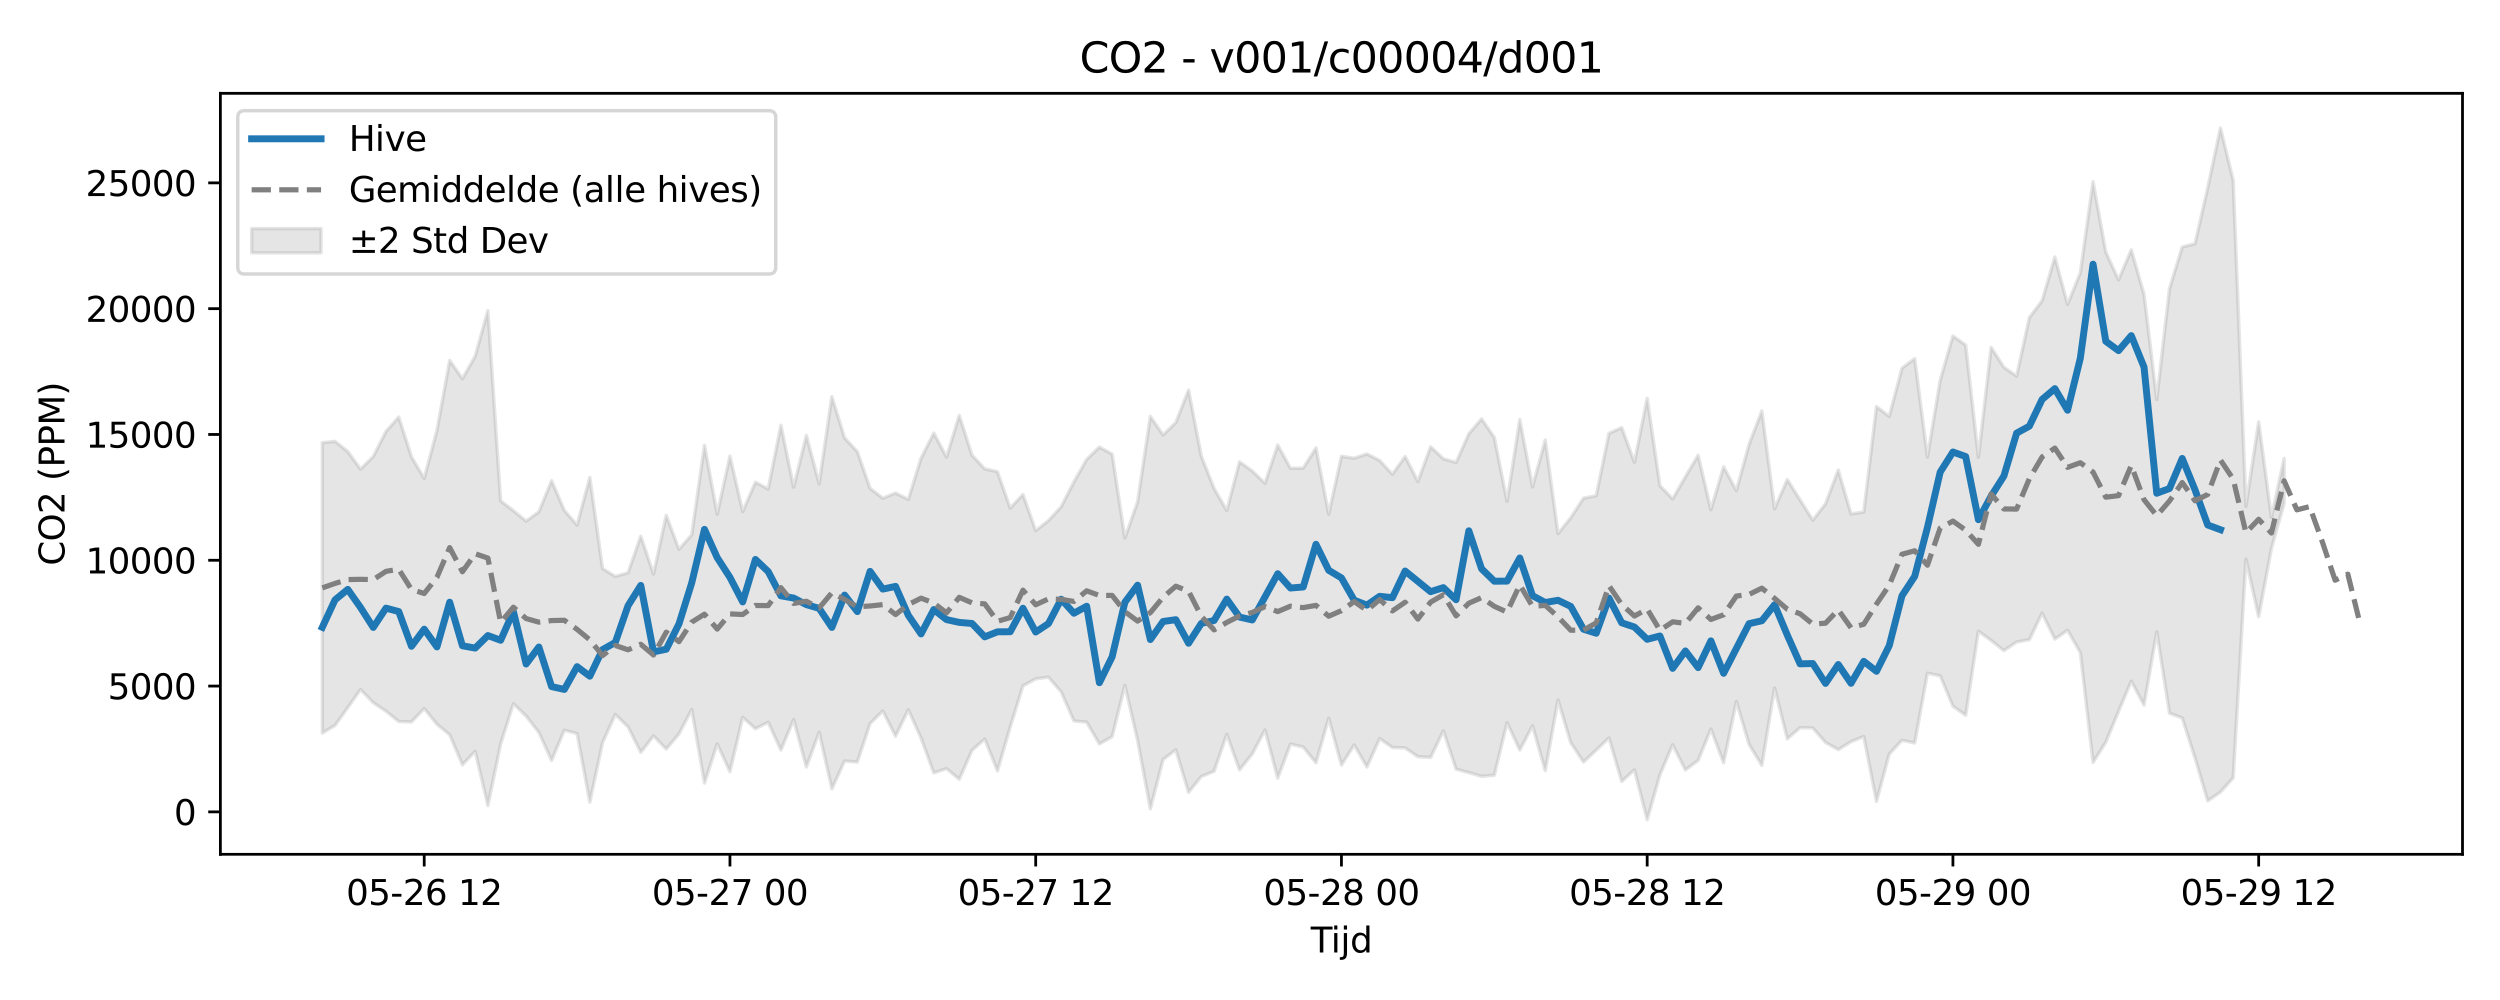 <?xml version="1.0" encoding="utf-8" standalone="no"?>
<!DOCTYPE svg PUBLIC "-//W3C//DTD SVG 1.1//EN"
  "http://www.w3.org/Graphics/SVG/1.1/DTD/svg11.dtd">
<svg xmlns:xlink="http://www.w3.org/1999/xlink" width="720pt" height="288pt" viewBox="0 0 720 288" xmlns="http://www.w3.org/2000/svg" version="1.1">
 <defs>
  <style type="text/css">*{stroke-linejoin: round; stroke-linecap: butt}</style>
 </defs>
 <g id="figure_1">
  <g id="patch_1">
   <path d="M 0 288 
L 720 288 
L 720 0 
L 0 0 
z
" style="fill: #ffffff"/>
  </g>
  <g id="axes_1">
   <g id="patch_2">
    <path d="M 63.47 246.04 
L 709.2 246.04 
L 709.2 26.88 
L 63.47 26.88 
z
" style="fill: #ffffff"/>
   </g>
   <g id="FillBetweenPolyCollection_1">
    <defs>
     <path id="macf86659dc" d="M 92.821 -160.504 
L 92.821 -76.866 
L 96.49 -79.073 
L 100.159 -84.203 
L 103.828 -89.426 
L 107.497 -85.618 
L 111.166 -83.161 
L 114.835 -80.214 
L 118.504 -80.075 
L 122.173 -83.931 
L 125.842 -79.407 
L 129.511 -76.385 
L 133.179 -67.744 
L 136.848 -71.621 
L 140.517 -55.998 
L 144.186 -73.735 
L 147.855 -85.329 
L 151.524 -81.777 
L 155.193 -77.055 
L 158.862 -68.984 
L 162.531 -77.717 
L 166.2 -76.731 
L 169.869 -56.968 
L 173.538 -74.131 
L 177.207 -82.24 
L 180.875 -78.672 
L 184.544 -71.319 
L 188.213 -76.038 
L 191.882 -72.275 
L 195.551 -76.63 
L 199.22 -83.648 
L 202.889 -62.481 
L 206.558 -73.744 
L 210.227 -65.761 
L 213.896 -81.395 
L 217.565 -78.127 
L 221.234 -79.989 
L 224.903 -71.97 
L 228.571 -80.748 
L 232.24 -67.087 
L 235.909 -77.134 
L 239.578 -60.811 
L 243.247 -68.826 
L 246.916 -68.547 
L 250.585 -79.603 
L 254.254 -83.236 
L 257.923 -75.992 
L 261.592 -83.605 
L 265.261 -75.434 
L 268.93 -65.407 
L 272.598 -66.646 
L 276.267 -63.563 
L 279.936 -71.891 
L 283.605 -75.162 
L 287.274 -65.979 
L 290.943 -78.625 
L 294.612 -90.482 
L 298.281 -92.487 
L 301.95 -92.975 
L 305.619 -88.733 
L 309.288 -80.371 
L 312.957 -80.02 
L 316.626 -73.746 
L 320.294 -75.838 
L 323.963 -90.632 
L 327.632 -74.765 
L 331.301 -55.061 
L 334.97 -69.261 
L 338.639 -72.045 
L 342.308 -59.805 
L 345.977 -64.376 
L 349.646 -65.855 
L 353.315 -76.521 
L 356.984 -66.257 
L 360.653 -70.866 
L 364.321 -77.76 
L 367.99 -63.895 
L 371.659 -73.725 
L 375.328 -72.844 
L 378.997 -68.309 
L 382.666 -81.159 
L 386.335 -67.657 
L 390.004 -73.457 
L 393.673 -67.117 
L 397.342 -75.273 
L 401.011 -72.723 
L 404.68 -72.594 
L 408.349 -70.07 
L 412.017 -69.862 
L 415.686 -77.519 
L 419.355 -66.487 
L 423.024 -65.489 
L 426.693 -64.407 
L 430.362 -64.742 
L 434.031 -79.873 
L 437.7 -71.979 
L 441.369 -78.955 
L 445.038 -66.04 
L 448.707 -86.386 
L 452.376 -74.104 
L 456.044 -68.546 
L 459.713 -71.974 
L 463.382 -75.482 
L 467.051 -62.94 
L 470.72 -66.293 
L 474.389 -51.922 
L 478.058 -64.849 
L 481.727 -73.522 
L 485.396 -66.246 
L 489.065 -69.007 
L 492.734 -78.022 
L 496.403 -68.326 
L 500.072 -85.973 
L 503.74 -73.581 
L 507.409 -67.581 
L 511.078 -89.865 
L 514.747 -75.221 
L 518.416 -78.429 
L 522.085 -78.339 
L 525.754 -74.159 
L 529.423 -72.113 
L 533.092 -74.382 
L 536.761 -75.894 
L 540.43 -57.187 
L 544.099 -70.818 
L 547.768 -74.792 
L 551.436 -74.029 
L 555.105 -94.119 
L 558.774 -93.38 
L 562.443 -84.612 
L 566.112 -82.017 
L 569.781 -106.219 
L 573.45 -103.538 
L 577.119 -100.627 
L 580.788 -103.111 
L 584.457 -103.757 
L 588.126 -111.404 
L 591.795 -103.937 
L 595.463 -106.488 
L 599.132 -100.055 
L 602.801 -68.432 
L 606.47 -74.222 
L 610.139 -83.111 
L 613.808 -91.831 
L 617.477 -84.94 
L 621.146 -106.026 
L 624.815 -82.591 
L 628.484 -81.224 
L 632.153 -69.754 
L 635.822 -57.354 
L 639.491 -59.875 
L 643.159 -63.972 
L 646.828 -126.969 
L 650.497 -110.4 
L 654.166 -129.994 
L 657.835 -143.087 
L 657.835 -155.978 
L 657.835 -155.978 
L 654.166 -138.998 
L 650.497 -166.493 
L 646.828 -142.194 
L 643.159 -236.079 
L 639.491 -251.158 
L 635.822 -233.861 
L 632.153 -217.792 
L 628.484 -216.846 
L 624.815 -204.867 
L 621.146 -172.942 
L 617.477 -203.239 
L 613.808 -216.028 
L 610.139 -207.399 
L 606.47 -215.411 
L 602.801 -235.654 
L 599.132 -209.419 
L 595.463 -200.323 
L 591.795 -213.963 
L 588.126 -201.391 
L 584.457 -196.54 
L 580.788 -179.667 
L 577.119 -182.219 
L 573.45 -187.946 
L 569.781 -156.256 
L 566.112 -188.609 
L 562.443 -191.229 
L 558.774 -178.466 
L 555.105 -156.33 
L 551.436 -184.72 
L 547.768 -181.955 
L 544.099 -168.065 
L 540.43 -170.898 
L 536.761 -140.533 
L 533.092 -140.002 
L 529.423 -152.618 
L 525.754 -142.893 
L 522.085 -138.183 
L 518.416 -144.051 
L 514.747 -149.876 
L 511.078 -141.464 
L 507.409 -169.645 
L 503.74 -160.029 
L 500.072 -146.694 
L 496.403 -153.552 
L 492.734 -141.182 
L 489.065 -156.875 
L 485.396 -150.686 
L 481.727 -144.314 
L 478.058 -148.109 
L 474.389 -173.281 
L 470.72 -154.868 
L 467.051 -164.847 
L 463.382 -163.183 
L 459.713 -145.238 
L 456.044 -144.52 
L 452.376 -138.882 
L 448.707 -134.317 
L 445.038 -161.27 
L 441.369 -147.775 
L 437.7 -167.162 
L 434.031 -143.567 
L 430.362 -162.005 
L 426.693 -167.363 
L 423.024 -163.06 
L 419.355 -154.791 
L 415.686 -155.892 
L 412.017 -159.309 
L 408.349 -149.328 
L 404.68 -156.524 
L 401.011 -151.41 
L 397.342 -155.38 
L 393.673 -157.267 
L 390.004 -156.041 
L 386.335 -156.606 
L 382.666 -139.906 
L 378.997 -158.99 
L 375.328 -153.176 
L 371.659 -153.123 
L 367.99 -159.824 
L 364.321 -148.833 
L 360.653 -152.363 
L 356.984 -154.974 
L 353.315 -140.954 
L 349.646 -147.346 
L 345.977 -156.633 
L 342.308 -175.678 
L 338.639 -166.308 
L 334.97 -162.726 
L 331.301 -168.068 
L 327.632 -143.483 
L 323.963 -133.05 
L 320.294 -157.21 
L 316.626 -159.251 
L 312.957 -155.668 
L 309.288 -149.2 
L 305.619 -142.05 
L 301.95 -138.055 
L 298.281 -135.171 
L 294.612 -145.583 
L 290.943 -141.658 
L 287.274 -152.135 
L 283.605 -152.989 
L 279.936 -156.888 
L 276.267 -168.371 
L 272.598 -156.345 
L 268.93 -163.266 
L 265.261 -156.021 
L 261.592 -144.151 
L 257.923 -146.002 
L 254.254 -144.506 
L 250.585 -147.355 
L 246.916 -157.918 
L 243.247 -161.893 
L 239.578 -173.751 
L 235.909 -148.659 
L 232.24 -162.58 
L 228.571 -147.684 
L 224.903 -165.536 
L 221.234 -147.169 
L 217.565 -149.116 
L 213.896 -140.653 
L 210.227 -156.632 
L 206.558 -139.907 
L 202.889 -159.748 
L 199.22 -134.003 
L 195.551 -129.782 
L 191.882 -139.589 
L 188.213 -122.68 
L 184.544 -133.573 
L 180.875 -123.042 
L 177.207 -121.998 
L 173.538 -124.245 
L 169.869 -150.491 
L 166.2 -136.761 
L 162.531 -141.013 
L 158.862 -149.562 
L 155.193 -140.589 
L 151.524 -137.93 
L 147.855 -140.924 
L 144.186 -143.75 
L 140.517 -198.538 
L 136.848 -185.436 
L 133.179 -178.92 
L 129.511 -184.186 
L 125.842 -164.061 
L 122.173 -150.211 
L 118.504 -156.424 
L 114.835 -167.883 
L 111.166 -163.744 
L 107.497 -156.51 
L 103.828 -152.89 
L 100.159 -157.961 
L 96.49 -160.881 
L 92.821 -160.504 
z
" style="stroke: #808080; stroke-opacity: 0.2"/>
    </defs>
    <g clip-path="url(#p89c4d4c443)">
     <use xlink:href="#macf86659dc" x="0" y="288" style="fill: #808080; fill-opacity: 0.2; stroke: #808080; stroke-opacity: 0.2"/>
    </g>
   </g>
   <g id="matplotlib.axis_1">
    <g id="xtick_1">
     <g id="line2d_1">
      <defs>
       <path id="m3fdd1f2d16" d="M 0 0 
L 0 3.5 
" style="stroke: #000000; stroke-width: 0.8"/>
      </defs>
      <g>
       <use xlink:href="#m3fdd1f2d16" x="122.173" y="246.04" style="stroke: #000000; stroke-width: 0.8"/>
      </g>
     </g>
     <g id="text_1">
      <!-- 05-26 12 -->
      <g transform="translate(99.692 260.638) scale(0.1 -0.1)">
       <defs>
        <path id="DejaVuSans-30" d="M 2034 4250 
Q 1547 4250 1301 3770 
Q 1056 3291 1056 2328 
Q 1056 1369 1301 889 
Q 1547 409 2034 409 
Q 2525 409 2770 889 
Q 3016 1369 3016 2328 
Q 3016 3291 2770 3770 
Q 2525 4250 2034 4250 
z
M 2034 4750 
Q 2819 4750 3233 4129 
Q 3647 3509 3647 2328 
Q 3647 1150 3233 529 
Q 2819 -91 2034 -91 
Q 1250 -91 836 529 
Q 422 1150 422 2328 
Q 422 3509 836 4129 
Q 1250 4750 2034 4750 
z
" transform="scale(0.016)"/>
        <path id="DejaVuSans-35" d="M 691 4666 
L 3169 4666 
L 3169 4134 
L 1269 4134 
L 1269 2991 
Q 1406 3038 1543 3061 
Q 1681 3084 1819 3084 
Q 2600 3084 3056 2656 
Q 3513 2228 3513 1497 
Q 3513 744 3044 326 
Q 2575 -91 1722 -91 
Q 1428 -91 1123 -41 
Q 819 9 494 109 
L 494 744 
Q 775 591 1075 516 
Q 1375 441 1709 441 
Q 2250 441 2565 725 
Q 2881 1009 2881 1497 
Q 2881 1984 2565 2268 
Q 2250 2553 1709 2553 
Q 1456 2553 1204 2497 
Q 953 2441 691 2322 
L 691 4666 
z
" transform="scale(0.016)"/>
        <path id="DejaVuSans-2d" d="M 313 2009 
L 1997 2009 
L 1997 1497 
L 313 1497 
L 313 2009 
z
" transform="scale(0.016)"/>
        <path id="DejaVuSans-32" d="M 1228 531 
L 3431 531 
L 3431 0 
L 469 0 
L 469 531 
Q 828 903 1448 1529 
Q 2069 2156 2228 2338 
Q 2531 2678 2651 2914 
Q 2772 3150 2772 3378 
Q 2772 3750 2511 3984 
Q 2250 4219 1831 4219 
Q 1534 4219 1204 4116 
Q 875 4013 500 3803 
L 500 4441 
Q 881 4594 1212 4672 
Q 1544 4750 1819 4750 
Q 2544 4750 2975 4387 
Q 3406 4025 3406 3419 
Q 3406 3131 3298 2873 
Q 3191 2616 2906 2266 
Q 2828 2175 2409 1742 
Q 1991 1309 1228 531 
z
" transform="scale(0.016)"/>
        <path id="DejaVuSans-36" d="M 2113 2584 
Q 1688 2584 1439 2293 
Q 1191 2003 1191 1497 
Q 1191 994 1439 701 
Q 1688 409 2113 409 
Q 2538 409 2786 701 
Q 3034 994 3034 1497 
Q 3034 2003 2786 2293 
Q 2538 2584 2113 2584 
z
M 3366 4563 
L 3366 3988 
Q 3128 4100 2886 4159 
Q 2644 4219 2406 4219 
Q 1781 4219 1451 3797 
Q 1122 3375 1075 2522 
Q 1259 2794 1537 2939 
Q 1816 3084 2150 3084 
Q 2853 3084 3261 2657 
Q 3669 2231 3669 1497 
Q 3669 778 3244 343 
Q 2819 -91 2113 -91 
Q 1303 -91 875 529 
Q 447 1150 447 2328 
Q 447 3434 972 4092 
Q 1497 4750 2381 4750 
Q 2619 4750 2861 4703 
Q 3103 4656 3366 4563 
z
" transform="scale(0.016)"/>
        <path id="DejaVuSans-20" transform="scale(0.016)"/>
        <path id="DejaVuSans-31" d="M 794 531 
L 1825 531 
L 1825 4091 
L 703 3866 
L 703 4441 
L 1819 4666 
L 2450 4666 
L 2450 531 
L 3481 531 
L 3481 0 
L 794 0 
L 794 531 
z
" transform="scale(0.016)"/>
       </defs>
       <use xlink:href="#DejaVuSans-30"/>
       <use xlink:href="#DejaVuSans-35" transform="translate(63.623 0)"/>
       <use xlink:href="#DejaVuSans-2d" transform="translate(127.246 0)"/>
       <use xlink:href="#DejaVuSans-32" transform="translate(163.33 0)"/>
       <use xlink:href="#DejaVuSans-36" transform="translate(226.953 0)"/>
       <use xlink:href="#DejaVuSans-20" transform="translate(290.576 0)"/>
       <use xlink:href="#DejaVuSans-31" transform="translate(322.363 0)"/>
       <use xlink:href="#DejaVuSans-32" transform="translate(385.986 0)"/>
      </g>
     </g>
    </g>
    <g id="xtick_2">
     <g id="line2d_2">
      <g>
       <use xlink:href="#m3fdd1f2d16" x="210.227" y="246.04" style="stroke: #000000; stroke-width: 0.8"/>
      </g>
     </g>
     <g id="text_2">
      <!-- 05-27 00 -->
      <g transform="translate(187.746 260.638) scale(0.1 -0.1)">
       <defs>
        <path id="DejaVuSans-37" d="M 525 4666 
L 3525 4666 
L 3525 4397 
L 1831 0 
L 1172 0 
L 2766 4134 
L 525 4134 
L 525 4666 
z
" transform="scale(0.016)"/>
       </defs>
       <use xlink:href="#DejaVuSans-30"/>
       <use xlink:href="#DejaVuSans-35" transform="translate(63.623 0)"/>
       <use xlink:href="#DejaVuSans-2d" transform="translate(127.246 0)"/>
       <use xlink:href="#DejaVuSans-32" transform="translate(163.33 0)"/>
       <use xlink:href="#DejaVuSans-37" transform="translate(226.953 0)"/>
       <use xlink:href="#DejaVuSans-20" transform="translate(290.576 0)"/>
       <use xlink:href="#DejaVuSans-30" transform="translate(322.363 0)"/>
       <use xlink:href="#DejaVuSans-30" transform="translate(385.986 0)"/>
      </g>
     </g>
    </g>
    <g id="xtick_3">
     <g id="line2d_3">
      <g>
       <use xlink:href="#m3fdd1f2d16" x="298.281" y="246.04" style="stroke: #000000; stroke-width: 0.8"/>
      </g>
     </g>
     <g id="text_3">
      <!-- 05-27 12 -->
      <g transform="translate(275.8 260.638) scale(0.1 -0.1)">
       <use xlink:href="#DejaVuSans-30"/>
       <use xlink:href="#DejaVuSans-35" transform="translate(63.623 0)"/>
       <use xlink:href="#DejaVuSans-2d" transform="translate(127.246 0)"/>
       <use xlink:href="#DejaVuSans-32" transform="translate(163.33 0)"/>
       <use xlink:href="#DejaVuSans-37" transform="translate(226.953 0)"/>
       <use xlink:href="#DejaVuSans-20" transform="translate(290.576 0)"/>
       <use xlink:href="#DejaVuSans-31" transform="translate(322.363 0)"/>
       <use xlink:href="#DejaVuSans-32" transform="translate(385.986 0)"/>
      </g>
     </g>
    </g>
    <g id="xtick_4">
     <g id="line2d_4">
      <g>
       <use xlink:href="#m3fdd1f2d16" x="386.335" y="246.04" style="stroke: #000000; stroke-width: 0.8"/>
      </g>
     </g>
     <g id="text_4">
      <!-- 05-28 00 -->
      <g transform="translate(363.855 260.638) scale(0.1 -0.1)">
       <defs>
        <path id="DejaVuSans-38" d="M 2034 2216 
Q 1584 2216 1326 1975 
Q 1069 1734 1069 1313 
Q 1069 891 1326 650 
Q 1584 409 2034 409 
Q 2484 409 2743 651 
Q 3003 894 3003 1313 
Q 3003 1734 2745 1975 
Q 2488 2216 2034 2216 
z
M 1403 2484 
Q 997 2584 770 2862 
Q 544 3141 544 3541 
Q 544 4100 942 4425 
Q 1341 4750 2034 4750 
Q 2731 4750 3128 4425 
Q 3525 4100 3525 3541 
Q 3525 3141 3298 2862 
Q 3072 2584 2669 2484 
Q 3125 2378 3379 2068 
Q 3634 1759 3634 1313 
Q 3634 634 3220 271 
Q 2806 -91 2034 -91 
Q 1263 -91 848 271 
Q 434 634 434 1313 
Q 434 1759 690 2068 
Q 947 2378 1403 2484 
z
M 1172 3481 
Q 1172 3119 1398 2916 
Q 1625 2713 2034 2713 
Q 2441 2713 2670 2916 
Q 2900 3119 2900 3481 
Q 2900 3844 2670 4047 
Q 2441 4250 2034 4250 
Q 1625 4250 1398 4047 
Q 1172 3844 1172 3481 
z
" transform="scale(0.016)"/>
       </defs>
       <use xlink:href="#DejaVuSans-30"/>
       <use xlink:href="#DejaVuSans-35" transform="translate(63.623 0)"/>
       <use xlink:href="#DejaVuSans-2d" transform="translate(127.246 0)"/>
       <use xlink:href="#DejaVuSans-32" transform="translate(163.33 0)"/>
       <use xlink:href="#DejaVuSans-38" transform="translate(226.953 0)"/>
       <use xlink:href="#DejaVuSans-20" transform="translate(290.576 0)"/>
       <use xlink:href="#DejaVuSans-30" transform="translate(322.363 0)"/>
       <use xlink:href="#DejaVuSans-30" transform="translate(385.986 0)"/>
      </g>
     </g>
    </g>
    <g id="xtick_5">
     <g id="line2d_5">
      <g>
       <use xlink:href="#m3fdd1f2d16" x="474.389" y="246.04" style="stroke: #000000; stroke-width: 0.8"/>
      </g>
     </g>
     <g id="text_5">
      <!-- 05-28 12 -->
      <g transform="translate(451.909 260.638) scale(0.1 -0.1)">
       <use xlink:href="#DejaVuSans-30"/>
       <use xlink:href="#DejaVuSans-35" transform="translate(63.623 0)"/>
       <use xlink:href="#DejaVuSans-2d" transform="translate(127.246 0)"/>
       <use xlink:href="#DejaVuSans-32" transform="translate(163.33 0)"/>
       <use xlink:href="#DejaVuSans-38" transform="translate(226.953 0)"/>
       <use xlink:href="#DejaVuSans-20" transform="translate(290.576 0)"/>
       <use xlink:href="#DejaVuSans-31" transform="translate(322.363 0)"/>
       <use xlink:href="#DejaVuSans-32" transform="translate(385.986 0)"/>
      </g>
     </g>
    </g>
    <g id="xtick_6">
     <g id="line2d_6">
      <g>
       <use xlink:href="#m3fdd1f2d16" x="562.443" y="246.04" style="stroke: #000000; stroke-width: 0.8"/>
      </g>
     </g>
     <g id="text_6">
      <!-- 05-29 00 -->
      <g transform="translate(539.963 260.638) scale(0.1 -0.1)">
       <defs>
        <path id="DejaVuSans-39" d="M 703 97 
L 703 672 
Q 941 559 1184 500 
Q 1428 441 1663 441 
Q 2288 441 2617 861 
Q 2947 1281 2994 2138 
Q 2813 1869 2534 1725 
Q 2256 1581 1919 1581 
Q 1219 1581 811 2004 
Q 403 2428 403 3163 
Q 403 3881 828 4315 
Q 1253 4750 1959 4750 
Q 2769 4750 3195 4129 
Q 3622 3509 3622 2328 
Q 3622 1225 3098 567 
Q 2575 -91 1691 -91 
Q 1453 -91 1209 -44 
Q 966 3 703 97 
z
M 1959 2075 
Q 2384 2075 2632 2365 
Q 2881 2656 2881 3163 
Q 2881 3666 2632 3958 
Q 2384 4250 1959 4250 
Q 1534 4250 1286 3958 
Q 1038 3666 1038 3163 
Q 1038 2656 1286 2365 
Q 1534 2075 1959 2075 
z
" transform="scale(0.016)"/>
       </defs>
       <use xlink:href="#DejaVuSans-30"/>
       <use xlink:href="#DejaVuSans-35" transform="translate(63.623 0)"/>
       <use xlink:href="#DejaVuSans-2d" transform="translate(127.246 0)"/>
       <use xlink:href="#DejaVuSans-32" transform="translate(163.33 0)"/>
       <use xlink:href="#DejaVuSans-39" transform="translate(226.953 0)"/>
       <use xlink:href="#DejaVuSans-20" transform="translate(290.576 0)"/>
       <use xlink:href="#DejaVuSans-30" transform="translate(322.363 0)"/>
       <use xlink:href="#DejaVuSans-30" transform="translate(385.986 0)"/>
      </g>
     </g>
    </g>
    <g id="xtick_7">
     <g id="line2d_7">
      <g>
       <use xlink:href="#m3fdd1f2d16" x="650.497" y="246.04" style="stroke: #000000; stroke-width: 0.8"/>
      </g>
     </g>
     <g id="text_7">
      <!-- 05-29 12 -->
      <g transform="translate(628.017 260.638) scale(0.1 -0.1)">
       <use xlink:href="#DejaVuSans-30"/>
       <use xlink:href="#DejaVuSans-35" transform="translate(63.623 0)"/>
       <use xlink:href="#DejaVuSans-2d" transform="translate(127.246 0)"/>
       <use xlink:href="#DejaVuSans-32" transform="translate(163.33 0)"/>
       <use xlink:href="#DejaVuSans-39" transform="translate(226.953 0)"/>
       <use xlink:href="#DejaVuSans-20" transform="translate(290.576 0)"/>
       <use xlink:href="#DejaVuSans-31" transform="translate(322.363 0)"/>
       <use xlink:href="#DejaVuSans-32" transform="translate(385.986 0)"/>
      </g>
     </g>
    </g>
    <g id="text_8">
     <!-- Tijd -->
     <g transform="translate(377.485 274.317) scale(0.1 -0.1)">
      <defs>
       <path id="DejaVuSans-54" d="M -19 4666 
L 3928 4666 
L 3928 4134 
L 2272 4134 
L 2272 0 
L 1638 0 
L 1638 4134 
L -19 4134 
L -19 4666 
z
" transform="scale(0.016)"/>
       <path id="DejaVuSans-69" d="M 603 3500 
L 1178 3500 
L 1178 0 
L 603 0 
L 603 3500 
z
M 603 4863 
L 1178 4863 
L 1178 4134 
L 603 4134 
L 603 4863 
z
" transform="scale(0.016)"/>
       <path id="DejaVuSans-6a" d="M 603 3500 
L 1178 3500 
L 1178 -63 
Q 1178 -731 923 -1031 
Q 669 -1331 103 -1331 
L -116 -1331 
L -116 -844 
L 38 -844 
Q 366 -844 484 -692 
Q 603 -541 603 -63 
L 603 3500 
z
M 603 4863 
L 1178 4863 
L 1178 4134 
L 603 4134 
L 603 4863 
z
" transform="scale(0.016)"/>
       <path id="DejaVuSans-64" d="M 2906 2969 
L 2906 4863 
L 3481 4863 
L 3481 0 
L 2906 0 
L 2906 525 
Q 2725 213 2448 61 
Q 2172 -91 1784 -91 
Q 1150 -91 751 415 
Q 353 922 353 1747 
Q 353 2572 751 3078 
Q 1150 3584 1784 3584 
Q 2172 3584 2448 3432 
Q 2725 3281 2906 2969 
z
M 947 1747 
Q 947 1113 1208 752 
Q 1469 391 1925 391 
Q 2381 391 2643 752 
Q 2906 1113 2906 1747 
Q 2906 2381 2643 2742 
Q 2381 3103 1925 3103 
Q 1469 3103 1208 2742 
Q 947 2381 947 1747 
z
" transform="scale(0.016)"/>
      </defs>
      <use xlink:href="#DejaVuSans-54"/>
      <use xlink:href="#DejaVuSans-69" transform="translate(57.959 0)"/>
      <use xlink:href="#DejaVuSans-6a" transform="translate(85.742 0)"/>
      <use xlink:href="#DejaVuSans-64" transform="translate(113.525 0)"/>
     </g>
    </g>
   </g>
   <g id="matplotlib.axis_2">
    <g id="ytick_1">
     <g id="line2d_8">
      <defs>
       <path id="m58b5838d2e" d="M 0 0 
L -3.5 0 
" style="stroke: #000000; stroke-width: 0.8"/>
      </defs>
      <g>
       <use xlink:href="#m58b5838d2e" x="63.47" y="233.813" style="stroke: #000000; stroke-width: 0.8"/>
      </g>
     </g>
     <g id="text_9">
      <!-- 0 -->
      <g transform="translate(50.108 237.612) scale(0.1 -0.1)">
       <use xlink:href="#DejaVuSans-30"/>
      </g>
     </g>
    </g>
    <g id="ytick_2">
     <g id="line2d_9">
      <g>
       <use xlink:href="#m58b5838d2e" x="63.47" y="197.583" style="stroke: #000000; stroke-width: 0.8"/>
      </g>
     </g>
     <g id="text_10">
      <!-- 5000 -->
      <g transform="translate(31.02 201.382) scale(0.1 -0.1)">
       <use xlink:href="#DejaVuSans-35"/>
       <use xlink:href="#DejaVuSans-30" transform="translate(63.623 0)"/>
       <use xlink:href="#DejaVuSans-30" transform="translate(127.246 0)"/>
       <use xlink:href="#DejaVuSans-30" transform="translate(190.869 0)"/>
      </g>
     </g>
    </g>
    <g id="ytick_3">
     <g id="line2d_10">
      <g>
       <use xlink:href="#m58b5838d2e" x="63.47" y="161.353" style="stroke: #000000; stroke-width: 0.8"/>
      </g>
     </g>
     <g id="text_11">
      <!-- 10000 -->
      <g transform="translate(24.657 165.153) scale(0.1 -0.1)">
       <use xlink:href="#DejaVuSans-31"/>
       <use xlink:href="#DejaVuSans-30" transform="translate(63.623 0)"/>
       <use xlink:href="#DejaVuSans-30" transform="translate(127.246 0)"/>
       <use xlink:href="#DejaVuSans-30" transform="translate(190.869 0)"/>
       <use xlink:href="#DejaVuSans-30" transform="translate(254.492 0)"/>
      </g>
     </g>
    </g>
    <g id="ytick_4">
     <g id="line2d_11">
      <g>
       <use xlink:href="#m58b5838d2e" x="63.47" y="125.124" style="stroke: #000000; stroke-width: 0.8"/>
      </g>
     </g>
     <g id="text_12">
      <!-- 15000 -->
      <g transform="translate(24.657 128.923) scale(0.1 -0.1)">
       <use xlink:href="#DejaVuSans-31"/>
       <use xlink:href="#DejaVuSans-35" transform="translate(63.623 0)"/>
       <use xlink:href="#DejaVuSans-30" transform="translate(127.246 0)"/>
       <use xlink:href="#DejaVuSans-30" transform="translate(190.869 0)"/>
       <use xlink:href="#DejaVuSans-30" transform="translate(254.492 0)"/>
      </g>
     </g>
    </g>
    <g id="ytick_5">
     <g id="line2d_12">
      <g>
       <use xlink:href="#m58b5838d2e" x="63.47" y="88.894" style="stroke: #000000; stroke-width: 0.8"/>
      </g>
     </g>
     <g id="text_13">
      <!-- 20000 -->
      <g transform="translate(24.657 92.693) scale(0.1 -0.1)">
       <use xlink:href="#DejaVuSans-32"/>
       <use xlink:href="#DejaVuSans-30" transform="translate(63.623 0)"/>
       <use xlink:href="#DejaVuSans-30" transform="translate(127.246 0)"/>
       <use xlink:href="#DejaVuSans-30" transform="translate(190.869 0)"/>
       <use xlink:href="#DejaVuSans-30" transform="translate(254.492 0)"/>
      </g>
     </g>
    </g>
    <g id="ytick_6">
     <g id="line2d_13">
      <g>
       <use xlink:href="#m58b5838d2e" x="63.47" y="52.665" style="stroke: #000000; stroke-width: 0.8"/>
      </g>
     </g>
     <g id="text_14">
      <!-- 25000 -->
      <g transform="translate(24.657 56.464) scale(0.1 -0.1)">
       <use xlink:href="#DejaVuSans-32"/>
       <use xlink:href="#DejaVuSans-35" transform="translate(63.623 0)"/>
       <use xlink:href="#DejaVuSans-30" transform="translate(127.246 0)"/>
       <use xlink:href="#DejaVuSans-30" transform="translate(190.869 0)"/>
       <use xlink:href="#DejaVuSans-30" transform="translate(254.492 0)"/>
      </g>
     </g>
    </g>
    <g id="text_15">
     <!-- CO2 (PPM) -->
     <g transform="translate(18.578 162.903) rotate(-90) scale(0.1 -0.1)">
      <defs>
       <path id="DejaVuSans-43" d="M 4122 4306 
L 4122 3641 
Q 3803 3938 3442 4084 
Q 3081 4231 2675 4231 
Q 1875 4231 1450 3742 
Q 1025 3253 1025 2328 
Q 1025 1406 1450 917 
Q 1875 428 2675 428 
Q 3081 428 3442 575 
Q 3803 722 4122 1019 
L 4122 359 
Q 3791 134 3420 21 
Q 3050 -91 2638 -91 
Q 1578 -91 968 557 
Q 359 1206 359 2328 
Q 359 3453 968 4101 
Q 1578 4750 2638 4750 
Q 3056 4750 3426 4639 
Q 3797 4528 4122 4306 
z
" transform="scale(0.016)"/>
       <path id="DejaVuSans-4f" d="M 2522 4238 
Q 1834 4238 1429 3725 
Q 1025 3213 1025 2328 
Q 1025 1447 1429 934 
Q 1834 422 2522 422 
Q 3209 422 3611 934 
Q 4013 1447 4013 2328 
Q 4013 3213 3611 3725 
Q 3209 4238 2522 4238 
z
M 2522 4750 
Q 3503 4750 4090 4092 
Q 4678 3434 4678 2328 
Q 4678 1225 4090 567 
Q 3503 -91 2522 -91 
Q 1538 -91 948 565 
Q 359 1222 359 2328 
Q 359 3434 948 4092 
Q 1538 4750 2522 4750 
z
" transform="scale(0.016)"/>
       <path id="DejaVuSans-28" d="M 1984 4856 
Q 1566 4138 1362 3434 
Q 1159 2731 1159 2009 
Q 1159 1288 1364 580 
Q 1569 -128 1984 -844 
L 1484 -844 
Q 1016 -109 783 600 
Q 550 1309 550 2009 
Q 550 2706 781 3412 
Q 1013 4119 1484 4856 
L 1984 4856 
z
" transform="scale(0.016)"/>
       <path id="DejaVuSans-50" d="M 1259 4147 
L 1259 2394 
L 2053 2394 
Q 2494 2394 2734 2622 
Q 2975 2850 2975 3272 
Q 2975 3691 2734 3919 
Q 2494 4147 2053 4147 
L 1259 4147 
z
M 628 4666 
L 2053 4666 
Q 2838 4666 3239 4311 
Q 3641 3956 3641 3272 
Q 3641 2581 3239 2228 
Q 2838 1875 2053 1875 
L 1259 1875 
L 1259 0 
L 628 0 
L 628 4666 
z
" transform="scale(0.016)"/>
       <path id="DejaVuSans-4d" d="M 628 4666 
L 1569 4666 
L 2759 1491 
L 3956 4666 
L 4897 4666 
L 4897 0 
L 4281 0 
L 4281 4097 
L 3078 897 
L 2444 897 
L 1241 4097 
L 1241 0 
L 628 0 
L 628 4666 
z
" transform="scale(0.016)"/>
       <path id="DejaVuSans-29" d="M 513 4856 
L 1013 4856 
Q 1481 4119 1714 3412 
Q 1947 2706 1947 2009 
Q 1947 1309 1714 600 
Q 1481 -109 1013 -844 
L 513 -844 
Q 928 -128 1133 580 
Q 1338 1288 1338 2009 
Q 1338 2731 1133 3434 
Q 928 4138 513 4856 
z
" transform="scale(0.016)"/>
      </defs>
      <use xlink:href="#DejaVuSans-43"/>
      <use xlink:href="#DejaVuSans-4f" transform="translate(69.824 0)"/>
      <use xlink:href="#DejaVuSans-32" transform="translate(148.535 0)"/>
      <use xlink:href="#DejaVuSans-20" transform="translate(212.158 0)"/>
      <use xlink:href="#DejaVuSans-28" transform="translate(243.945 0)"/>
      <use xlink:href="#DejaVuSans-50" transform="translate(282.959 0)"/>
      <use xlink:href="#DejaVuSans-50" transform="translate(343.262 0)"/>
      <use xlink:href="#DejaVuSans-4d" transform="translate(403.564 0)"/>
      <use xlink:href="#DejaVuSans-29" transform="translate(489.844 0)"/>
     </g>
    </g>
   </g>
   <g id="line2d_14">
    <path d="M 92.821 180.664 
L 96.49 172.754 
L 100.159 169.744 
L 103.828 174.954 
L 107.497 180.702 
L 111.166 175.142 
L 114.835 176.128 
L 118.504 186.127 
L 122.173 181.205 
L 125.842 186.307 
L 129.511 173.436 
L 133.179 185.982 
L 136.848 186.649 
L 140.517 183.04 
L 144.186 184.398 
L 147.855 176.104 
L 151.524 191.233 
L 155.193 186.342 
L 158.862 197.742 
L 162.531 198.554 
L 166.2 191.999 
L 169.869 194.747 
L 173.538 187.091 
L 177.207 185.016 
L 180.875 174.444 
L 184.544 168.599 
L 188.213 187.741 
L 191.882 186.977 
L 195.551 179.676 
L 199.22 167.863 
L 202.889 152.463 
L 206.558 160.605 
L 210.227 166.29 
L 213.896 173.35 
L 217.565 161.122 
L 221.234 164.602 
L 224.903 171.599 
L 228.571 172.239 
L 232.24 174.138 
L 235.909 175.208 
L 239.578 180.7 
L 243.247 171.387 
L 246.916 176.14 
L 250.585 164.556 
L 254.254 169.657 
L 257.923 168.882 
L 261.592 177.21 
L 265.261 182.569 
L 268.93 175.553 
L 272.598 178.449 
L 276.267 179.251 
L 279.936 179.56 
L 283.605 183.415 
L 287.274 181.966 
L 290.943 181.939 
L 294.612 175.171 
L 298.281 182.024 
L 301.95 179.603 
L 305.619 172.573 
L 309.288 176.613 
L 312.957 174.597 
L 316.626 196.617 
L 320.294 189.163 
L 323.963 173.447 
L 327.632 168.537 
L 331.301 184.188 
L 334.97 178.988 
L 338.639 178.471 
L 342.308 185.25 
L 345.977 179.541 
L 349.646 178.712 
L 353.315 172.548 
L 356.984 177.712 
L 360.653 178.548 
L 367.99 165.24 
L 371.659 169.35 
L 375.328 169.053 
L 378.997 156.759 
L 382.666 164.242 
L 386.335 166.442 
L 390.004 172.855 
L 393.673 174.275 
L 397.342 171.739 
L 401.011 172.131 
L 404.68 164.459 
L 412.017 170.406 
L 415.686 169.235 
L 419.355 172.717 
L 423.024 152.878 
L 426.693 163.817 
L 430.362 167.387 
L 434.031 167.355 
L 437.7 160.704 
L 441.369 171.558 
L 445.038 173.527 
L 448.707 172.884 
L 452.376 174.647 
L 456.044 181.212 
L 459.713 182.37 
L 463.382 172.255 
L 467.051 179.367 
L 470.72 180.582 
L 474.389 184.123 
L 478.058 183.166 
L 481.727 192.487 
L 485.396 187.475 
L 489.065 192.267 
L 492.734 184.567 
L 496.403 193.909 
L 503.74 179.611 
L 507.409 178.775 
L 511.078 174.159 
L 514.747 182.92 
L 518.416 191.187 
L 522.085 191.1 
L 525.754 196.813 
L 529.423 191.383 
L 533.092 196.791 
L 536.761 190.46 
L 540.43 193.33 
L 544.099 185.963 
L 547.768 171.58 
L 551.436 165.984 
L 555.105 151.888 
L 558.774 135.966 
L 562.443 130.177 
L 566.112 131.488 
L 569.781 149.673 
L 573.45 142.876 
L 577.119 137.094 
L 580.788 124.747 
L 584.457 122.733 
L 588.126 115.03 
L 591.795 111.927 
L 595.463 118.151 
L 599.132 103.159 
L 602.801 76.091 
L 606.47 98.292 
L 610.139 100.98 
L 613.808 96.669 
L 617.477 105.722 
L 621.146 142.058 
L 624.815 140.69 
L 628.484 132.036 
L 632.153 141.041 
L 635.822 151.195 
L 639.491 152.56 
L 639.491 152.56 
" clip-path="url(#p89c4d4c443)" style="fill: none; stroke: #1f77b4; stroke-width: 2; stroke-linecap: square"/>
   </g>
   <g id="line2d_15">
    <path d="M 92.821 169.315 
L 96.49 168.023 
L 100.159 166.918 
L 103.828 166.842 
L 107.497 166.936 
L 111.166 164.547 
L 114.835 163.951 
L 118.504 169.751 
L 122.173 170.929 
L 125.842 166.266 
L 129.511 157.715 
L 133.179 164.668 
L 136.848 159.471 
L 140.517 160.732 
L 144.186 179.258 
L 147.855 174.873 
L 151.524 178.146 
L 155.193 179.178 
L 158.862 178.727 
L 162.531 178.635 
L 166.2 181.254 
L 169.869 184.27 
L 173.538 188.812 
L 177.207 185.881 
L 180.875 187.143 
L 184.544 185.554 
L 188.213 188.641 
L 191.882 182.068 
L 195.551 184.794 
L 199.22 179.175 
L 202.889 176.885 
L 206.558 181.174 
L 210.227 176.803 
L 213.896 176.976 
L 217.565 174.378 
L 221.234 174.421 
L 224.903 169.247 
L 228.571 173.784 
L 232.24 173.167 
L 235.909 175.104 
L 239.578 170.719 
L 243.247 172.641 
L 246.916 174.767 
L 250.585 174.521 
L 254.254 174.129 
L 257.923 177.003 
L 261.592 174.122 
L 265.261 172.272 
L 268.93 173.663 
L 272.598 176.505 
L 276.267 172.033 
L 279.936 173.611 
L 283.605 173.925 
L 287.274 178.943 
L 290.943 177.858 
L 294.612 169.968 
L 298.281 174.171 
L 301.95 172.485 
L 305.619 172.609 
L 309.288 173.214 
L 312.957 170.156 
L 316.626 171.502 
L 320.294 171.476 
L 323.963 176.159 
L 327.632 178.876 
L 331.301 176.436 
L 334.97 172.006 
L 338.639 168.823 
L 342.308 170.259 
L 345.977 177.495 
L 349.646 181.4 
L 353.315 179.262 
L 356.984 177.384 
L 360.653 176.385 
L 364.321 174.704 
L 367.99 176.141 
L 371.659 174.576 
L 375.328 174.99 
L 378.997 174.35 
L 382.666 177.468 
L 386.335 175.868 
L 390.004 173.251 
L 393.673 175.808 
L 397.342 172.674 
L 401.011 175.933 
L 404.68 173.441 
L 408.349 178.301 
L 412.017 173.414 
L 415.686 171.295 
L 419.355 177.361 
L 423.024 173.726 
L 426.693 172.115 
L 430.362 174.627 
L 434.031 176.28 
L 437.7 168.43 
L 441.369 174.635 
L 445.038 174.345 
L 448.707 177.648 
L 452.376 181.507 
L 456.044 181.467 
L 459.713 179.394 
L 463.382 168.668 
L 467.051 174.107 
L 470.72 177.42 
L 474.389 175.398 
L 478.058 181.521 
L 481.727 179.082 
L 485.396 179.534 
L 489.065 175.059 
L 492.734 178.398 
L 496.403 177.061 
L 500.072 171.667 
L 503.74 171.195 
L 507.409 169.387 
L 511.078 172.335 
L 514.747 175.452 
L 518.416 176.76 
L 522.085 179.739 
L 525.754 179.474 
L 529.423 175.635 
L 533.092 180.808 
L 536.761 179.787 
L 540.43 173.958 
L 544.099 168.558 
L 547.768 159.626 
L 551.436 158.625 
L 555.105 162.776 
L 558.774 152.077 
L 562.443 150.079 
L 566.112 152.687 
L 569.781 156.763 
L 573.45 142.258 
L 577.119 146.577 
L 580.788 146.611 
L 584.457 137.852 
L 588.126 131.603 
L 591.795 129.05 
L 595.463 134.594 
L 599.132 133.263 
L 602.801 135.957 
L 606.47 143.183 
L 610.139 142.745 
L 613.808 134.07 
L 617.477 143.91 
L 621.146 148.516 
L 624.815 144.271 
L 628.484 138.965 
L 632.153 144.227 
L 635.822 142.393 
L 639.491 132.483 
L 643.159 137.974 
L 646.828 153.419 
L 650.497 149.553 
L 654.166 153.504 
L 657.835 138.467 
L 661.504 146.837 
L 665.173 145.901 
L 668.842 156.075 
L 672.511 167.104 
L 676.18 165.358 
L 679.849 180.229 
L 679.849 180.229 
" clip-path="url(#p89c4d4c443)" style="fill: none; stroke-dasharray: 5.55,2.4; stroke-dashoffset: 0; stroke: #808080; stroke-width: 1.5"/>
   </g>
   <g id="patch_3">
    <path d="M 63.47 246.04 
L 63.47 26.88 
" style="fill: none; stroke: #000000; stroke-width: 0.8; stroke-linejoin: miter; stroke-linecap: square"/>
   </g>
   <g id="patch_4">
    <path d="M 709.2 246.04 
L 709.2 26.88 
" style="fill: none; stroke: #000000; stroke-width: 0.8; stroke-linejoin: miter; stroke-linecap: square"/>
   </g>
   <g id="patch_5">
    <path d="M 63.47 246.04 
L 709.2 246.04 
" style="fill: none; stroke: #000000; stroke-width: 0.8; stroke-linejoin: miter; stroke-linecap: square"/>
   </g>
   <g id="patch_6">
    <path d="M 63.47 26.88 
L 709.2 26.88 
" style="fill: none; stroke: #000000; stroke-width: 0.8; stroke-linejoin: miter; stroke-linecap: square"/>
   </g>
   <g id="text_16">
    <!-- CO2 - v001/c00004/d001 -->
    <g transform="translate(310.932 20.88) scale(0.12 -0.12)">
     <defs>
      <path id="DejaVuSans-76" d="M 191 3500 
L 800 3500 
L 1894 563 
L 2988 3500 
L 3597 3500 
L 2284 0 
L 1503 0 
L 191 3500 
z
" transform="scale(0.016)"/>
      <path id="DejaVuSans-2f" d="M 1625 4666 
L 2156 4666 
L 531 -594 
L 0 -594 
L 1625 4666 
z
" transform="scale(0.016)"/>
      <path id="DejaVuSans-63" d="M 3122 3366 
L 3122 2828 
Q 2878 2963 2633 3030 
Q 2388 3097 2138 3097 
Q 1578 3097 1268 2742 
Q 959 2388 959 1747 
Q 959 1106 1268 751 
Q 1578 397 2138 397 
Q 2388 397 2633 464 
Q 2878 531 3122 666 
L 3122 134 
Q 2881 22 2623 -34 
Q 2366 -91 2075 -91 
Q 1284 -91 818 406 
Q 353 903 353 1747 
Q 353 2603 823 3093 
Q 1294 3584 2113 3584 
Q 2378 3584 2631 3529 
Q 2884 3475 3122 3366 
z
" transform="scale(0.016)"/>
      <path id="DejaVuSans-34" d="M 2419 4116 
L 825 1625 
L 2419 1625 
L 2419 4116 
z
M 2253 4666 
L 3047 4666 
L 3047 1625 
L 3713 1625 
L 3713 1100 
L 3047 1100 
L 3047 0 
L 2419 0 
L 2419 1100 
L 313 1100 
L 313 1709 
L 2253 4666 
z
" transform="scale(0.016)"/>
     </defs>
     <use xlink:href="#DejaVuSans-43"/>
     <use xlink:href="#DejaVuSans-4f" transform="translate(69.824 0)"/>
     <use xlink:href="#DejaVuSans-32" transform="translate(148.535 0)"/>
     <use xlink:href="#DejaVuSans-20" transform="translate(212.158 0)"/>
     <use xlink:href="#DejaVuSans-2d" transform="translate(243.945 0)"/>
     <use xlink:href="#DejaVuSans-20" transform="translate(280.029 0)"/>
     <use xlink:href="#DejaVuSans-76" transform="translate(311.816 0)"/>
     <use xlink:href="#DejaVuSans-30" transform="translate(370.996 0)"/>
     <use xlink:href="#DejaVuSans-30" transform="translate(434.619 0)"/>
     <use xlink:href="#DejaVuSans-31" transform="translate(498.242 0)"/>
     <use xlink:href="#DejaVuSans-2f" transform="translate(561.865 0)"/>
     <use xlink:href="#DejaVuSans-63" transform="translate(595.557 0)"/>
     <use xlink:href="#DejaVuSans-30" transform="translate(650.537 0)"/>
     <use xlink:href="#DejaVuSans-30" transform="translate(714.16 0)"/>
     <use xlink:href="#DejaVuSans-30" transform="translate(777.783 0)"/>
     <use xlink:href="#DejaVuSans-30" transform="translate(841.406 0)"/>
     <use xlink:href="#DejaVuSans-34" transform="translate(905.029 0)"/>
     <use xlink:href="#DejaVuSans-2f" transform="translate(968.652 0)"/>
     <use xlink:href="#DejaVuSans-64" transform="translate(1002.344 0)"/>
     <use xlink:href="#DejaVuSans-30" transform="translate(1065.82 0)"/>
     <use xlink:href="#DejaVuSans-30" transform="translate(1129.443 0)"/>
     <use xlink:href="#DejaVuSans-31" transform="translate(1193.066 0)"/>
    </g>
   </g>
   <g id="legend_1">
    <g id="patch_7">
     <path d="M 70.47 78.914 
L 221.414 78.914 
Q 223.414 78.914 223.414 76.914 
L 223.414 33.88 
Q 223.414 31.88 221.414 31.88 
L 70.47 31.88 
Q 68.47 31.88 68.47 33.88 
L 68.47 76.914 
Q 68.47 78.914 70.47 78.914 
z
" style="fill: #ffffff; opacity: 0.8; stroke: #cccccc; stroke-linejoin: miter"/>
    </g>
    <g id="line2d_16">
     <path d="M 72.47 39.978 
L 82.47 39.978 
L 92.47 39.978 
" style="fill: none; stroke: #1f77b4; stroke-width: 2; stroke-linecap: square"/>
    </g>
    <g id="text_17">
     <!-- Hive -->
     <g transform="translate(100.47 43.478) scale(0.1 -0.1)">
      <defs>
       <path id="DejaVuSans-48" d="M 628 4666 
L 1259 4666 
L 1259 2753 
L 3553 2753 
L 3553 4666 
L 4184 4666 
L 4184 0 
L 3553 0 
L 3553 2222 
L 1259 2222 
L 1259 0 
L 628 0 
L 628 4666 
z
" transform="scale(0.016)"/>
       <path id="DejaVuSans-65" d="M 3597 1894 
L 3597 1613 
L 953 1613 
Q 991 1019 1311 708 
Q 1631 397 2203 397 
Q 2534 397 2845 478 
Q 3156 559 3463 722 
L 3463 178 
Q 3153 47 2828 -22 
Q 2503 -91 2169 -91 
Q 1331 -91 842 396 
Q 353 884 353 1716 
Q 353 2575 817 3079 
Q 1281 3584 2069 3584 
Q 2775 3584 3186 3129 
Q 3597 2675 3597 1894 
z
M 3022 2063 
Q 3016 2534 2758 2815 
Q 2500 3097 2075 3097 
Q 1594 3097 1305 2825 
Q 1016 2553 972 2059 
L 3022 2063 
z
" transform="scale(0.016)"/>
      </defs>
      <use xlink:href="#DejaVuSans-48"/>
      <use xlink:href="#DejaVuSans-69" transform="translate(75.195 0)"/>
      <use xlink:href="#DejaVuSans-76" transform="translate(102.979 0)"/>
      <use xlink:href="#DejaVuSans-65" transform="translate(162.158 0)"/>
     </g>
    </g>
    <g id="line2d_17">
     <path d="M 72.47 54.657 
L 82.47 54.657 
L 92.47 54.657 
" style="fill: none; stroke-dasharray: 5.55,2.4; stroke-dashoffset: 0; stroke: #808080; stroke-width: 1.5"/>
    </g>
    <g id="text_18">
     <!-- Gemiddelde (alle hives) -->
     <g transform="translate(100.47 58.157) scale(0.1 -0.1)">
      <defs>
       <path id="DejaVuSans-47" d="M 3809 666 
L 3809 1919 
L 2778 1919 
L 2778 2438 
L 4434 2438 
L 4434 434 
Q 4069 175 3628 42 
Q 3188 -91 2688 -91 
Q 1594 -91 976 548 
Q 359 1188 359 2328 
Q 359 3472 976 4111 
Q 1594 4750 2688 4750 
Q 3144 4750 3555 4637 
Q 3966 4525 4313 4306 
L 4313 3634 
Q 3963 3931 3569 4081 
Q 3175 4231 2741 4231 
Q 1884 4231 1454 3753 
Q 1025 3275 1025 2328 
Q 1025 1384 1454 906 
Q 1884 428 2741 428 
Q 3075 428 3337 486 
Q 3600 544 3809 666 
z
" transform="scale(0.016)"/>
       <path id="DejaVuSans-6d" d="M 3328 2828 
Q 3544 3216 3844 3400 
Q 4144 3584 4550 3584 
Q 5097 3584 5394 3201 
Q 5691 2819 5691 2113 
L 5691 0 
L 5113 0 
L 5113 2094 
Q 5113 2597 4934 2840 
Q 4756 3084 4391 3084 
Q 3944 3084 3684 2787 
Q 3425 2491 3425 1978 
L 3425 0 
L 2847 0 
L 2847 2094 
Q 2847 2600 2669 2842 
Q 2491 3084 2119 3084 
Q 1678 3084 1418 2786 
Q 1159 2488 1159 1978 
L 1159 0 
L 581 0 
L 581 3500 
L 1159 3500 
L 1159 2956 
Q 1356 3278 1631 3431 
Q 1906 3584 2284 3584 
Q 2666 3584 2933 3390 
Q 3200 3197 3328 2828 
z
" transform="scale(0.016)"/>
       <path id="DejaVuSans-6c" d="M 603 4863 
L 1178 4863 
L 1178 0 
L 603 0 
L 603 4863 
z
" transform="scale(0.016)"/>
       <path id="DejaVuSans-61" d="M 2194 1759 
Q 1497 1759 1228 1600 
Q 959 1441 959 1056 
Q 959 750 1161 570 
Q 1363 391 1709 391 
Q 2188 391 2477 730 
Q 2766 1069 2766 1631 
L 2766 1759 
L 2194 1759 
z
M 3341 1997 
L 3341 0 
L 2766 0 
L 2766 531 
Q 2569 213 2275 61 
Q 1981 -91 1556 -91 
Q 1019 -91 701 211 
Q 384 513 384 1019 
Q 384 1609 779 1909 
Q 1175 2209 1959 2209 
L 2766 2209 
L 2766 2266 
Q 2766 2663 2505 2880 
Q 2244 3097 1772 3097 
Q 1472 3097 1187 3025 
Q 903 2953 641 2809 
L 641 3341 
Q 956 3463 1253 3523 
Q 1550 3584 1831 3584 
Q 2591 3584 2966 3190 
Q 3341 2797 3341 1997 
z
" transform="scale(0.016)"/>
       <path id="DejaVuSans-68" d="M 3513 2113 
L 3513 0 
L 2938 0 
L 2938 2094 
Q 2938 2591 2744 2837 
Q 2550 3084 2163 3084 
Q 1697 3084 1428 2787 
Q 1159 2491 1159 1978 
L 1159 0 
L 581 0 
L 581 4863 
L 1159 4863 
L 1159 2956 
Q 1366 3272 1645 3428 
Q 1925 3584 2291 3584 
Q 2894 3584 3203 3211 
Q 3513 2838 3513 2113 
z
" transform="scale(0.016)"/>
       <path id="DejaVuSans-73" d="M 2834 3397 
L 2834 2853 
Q 2591 2978 2328 3040 
Q 2066 3103 1784 3103 
Q 1356 3103 1142 2972 
Q 928 2841 928 2578 
Q 928 2378 1081 2264 
Q 1234 2150 1697 2047 
L 1894 2003 
Q 2506 1872 2764 1633 
Q 3022 1394 3022 966 
Q 3022 478 2636 193 
Q 2250 -91 1575 -91 
Q 1294 -91 989 -36 
Q 684 19 347 128 
L 347 722 
Q 666 556 975 473 
Q 1284 391 1588 391 
Q 1994 391 2212 530 
Q 2431 669 2431 922 
Q 2431 1156 2273 1281 
Q 2116 1406 1581 1522 
L 1381 1569 
Q 847 1681 609 1914 
Q 372 2147 372 2553 
Q 372 3047 722 3315 
Q 1072 3584 1716 3584 
Q 2034 3584 2315 3537 
Q 2597 3491 2834 3397 
z
" transform="scale(0.016)"/>
      </defs>
      <use xlink:href="#DejaVuSans-47"/>
      <use xlink:href="#DejaVuSans-65" transform="translate(77.49 0)"/>
      <use xlink:href="#DejaVuSans-6d" transform="translate(139.014 0)"/>
      <use xlink:href="#DejaVuSans-69" transform="translate(236.426 0)"/>
      <use xlink:href="#DejaVuSans-64" transform="translate(264.209 0)"/>
      <use xlink:href="#DejaVuSans-64" transform="translate(327.686 0)"/>
      <use xlink:href="#DejaVuSans-65" transform="translate(391.162 0)"/>
      <use xlink:href="#DejaVuSans-6c" transform="translate(452.686 0)"/>
      <use xlink:href="#DejaVuSans-64" transform="translate(480.469 0)"/>
      <use xlink:href="#DejaVuSans-65" transform="translate(543.945 0)"/>
      <use xlink:href="#DejaVuSans-20" transform="translate(605.469 0)"/>
      <use xlink:href="#DejaVuSans-28" transform="translate(637.256 0)"/>
      <use xlink:href="#DejaVuSans-61" transform="translate(676.27 0)"/>
      <use xlink:href="#DejaVuSans-6c" transform="translate(737.549 0)"/>
      <use xlink:href="#DejaVuSans-6c" transform="translate(765.332 0)"/>
      <use xlink:href="#DejaVuSans-65" transform="translate(793.115 0)"/>
      <use xlink:href="#DejaVuSans-20" transform="translate(854.639 0)"/>
      <use xlink:href="#DejaVuSans-68" transform="translate(886.426 0)"/>
      <use xlink:href="#DejaVuSans-69" transform="translate(949.805 0)"/>
      <use xlink:href="#DejaVuSans-76" transform="translate(977.588 0)"/>
      <use xlink:href="#DejaVuSans-65" transform="translate(1036.768 0)"/>
      <use xlink:href="#DejaVuSans-73" transform="translate(1098.291 0)"/>
      <use xlink:href="#DejaVuSans-29" transform="translate(1150.391 0)"/>
     </g>
    </g>
    <g id="patch_8">
     <path d="M 72.47 72.835 
L 92.47 72.835 
L 92.47 65.835 
L 72.47 65.835 
z
" style="fill: #808080; fill-opacity: 0.2; stroke: #808080; stroke-opacity: 0.2; stroke-linejoin: miter"/>
    </g>
    <g id="text_19">
     <!-- ±2 Std Dev -->
     <g transform="translate(100.47 72.835) scale(0.1 -0.1)">
      <defs>
       <path id="DejaVuSans-b1" d="M 2944 4013 
L 2944 2803 
L 4684 2803 
L 4684 2272 
L 2944 2272 
L 2944 1063 
L 2419 1063 
L 2419 2272 
L 678 2272 
L 678 2803 
L 2419 2803 
L 2419 4013 
L 2944 4013 
z
M 678 531 
L 4684 531 
L 4684 0 
L 678 0 
L 678 531 
z
" transform="scale(0.016)"/>
       <path id="DejaVuSans-53" d="M 3425 4513 
L 3425 3897 
Q 3066 4069 2747 4153 
Q 2428 4238 2131 4238 
Q 1616 4238 1336 4038 
Q 1056 3838 1056 3469 
Q 1056 3159 1242 3001 
Q 1428 2844 1947 2747 
L 2328 2669 
Q 3034 2534 3370 2195 
Q 3706 1856 3706 1288 
Q 3706 609 3251 259 
Q 2797 -91 1919 -91 
Q 1588 -91 1214 -16 
Q 841 59 441 206 
L 441 856 
Q 825 641 1194 531 
Q 1563 422 1919 422 
Q 2459 422 2753 634 
Q 3047 847 3047 1241 
Q 3047 1584 2836 1778 
Q 2625 1972 2144 2069 
L 1759 2144 
Q 1053 2284 737 2584 
Q 422 2884 422 3419 
Q 422 4038 858 4394 
Q 1294 4750 2059 4750 
Q 2388 4750 2728 4690 
Q 3069 4631 3425 4513 
z
" transform="scale(0.016)"/>
       <path id="DejaVuSans-74" d="M 1172 4494 
L 1172 3500 
L 2356 3500 
L 2356 3053 
L 1172 3053 
L 1172 1153 
Q 1172 725 1289 603 
Q 1406 481 1766 481 
L 2356 481 
L 2356 0 
L 1766 0 
Q 1100 0 847 248 
Q 594 497 594 1153 
L 594 3053 
L 172 3053 
L 172 3500 
L 594 3500 
L 594 4494 
L 1172 4494 
z
" transform="scale(0.016)"/>
       <path id="DejaVuSans-44" d="M 1259 4147 
L 1259 519 
L 2022 519 
Q 2988 519 3436 956 
Q 3884 1394 3884 2338 
Q 3884 3275 3436 3711 
Q 2988 4147 2022 4147 
L 1259 4147 
z
M 628 4666 
L 1925 4666 
Q 3281 4666 3915 4102 
Q 4550 3538 4550 2338 
Q 4550 1131 3912 565 
Q 3275 0 1925 0 
L 628 0 
L 628 4666 
z
" transform="scale(0.016)"/>
      </defs>
      <use xlink:href="#DejaVuSans-b1"/>
      <use xlink:href="#DejaVuSans-32" transform="translate(83.789 0)"/>
      <use xlink:href="#DejaVuSans-20" transform="translate(147.412 0)"/>
      <use xlink:href="#DejaVuSans-53" transform="translate(179.199 0)"/>
      <use xlink:href="#DejaVuSans-74" transform="translate(242.676 0)"/>
      <use xlink:href="#DejaVuSans-64" transform="translate(281.885 0)"/>
      <use xlink:href="#DejaVuSans-20" transform="translate(345.361 0)"/>
      <use xlink:href="#DejaVuSans-44" transform="translate(377.148 0)"/>
      <use xlink:href="#DejaVuSans-65" transform="translate(454.15 0)"/>
      <use xlink:href="#DejaVuSans-76" transform="translate(515.674 0)"/>
     </g>
    </g>
   </g>
  </g>
 </g>
 <defs>
  <clipPath id="p89c4d4c443">
   <rect x="63.47" y="26.88" width="645.73" height="219.16"/>
  </clipPath>
 </defs>
</svg>
